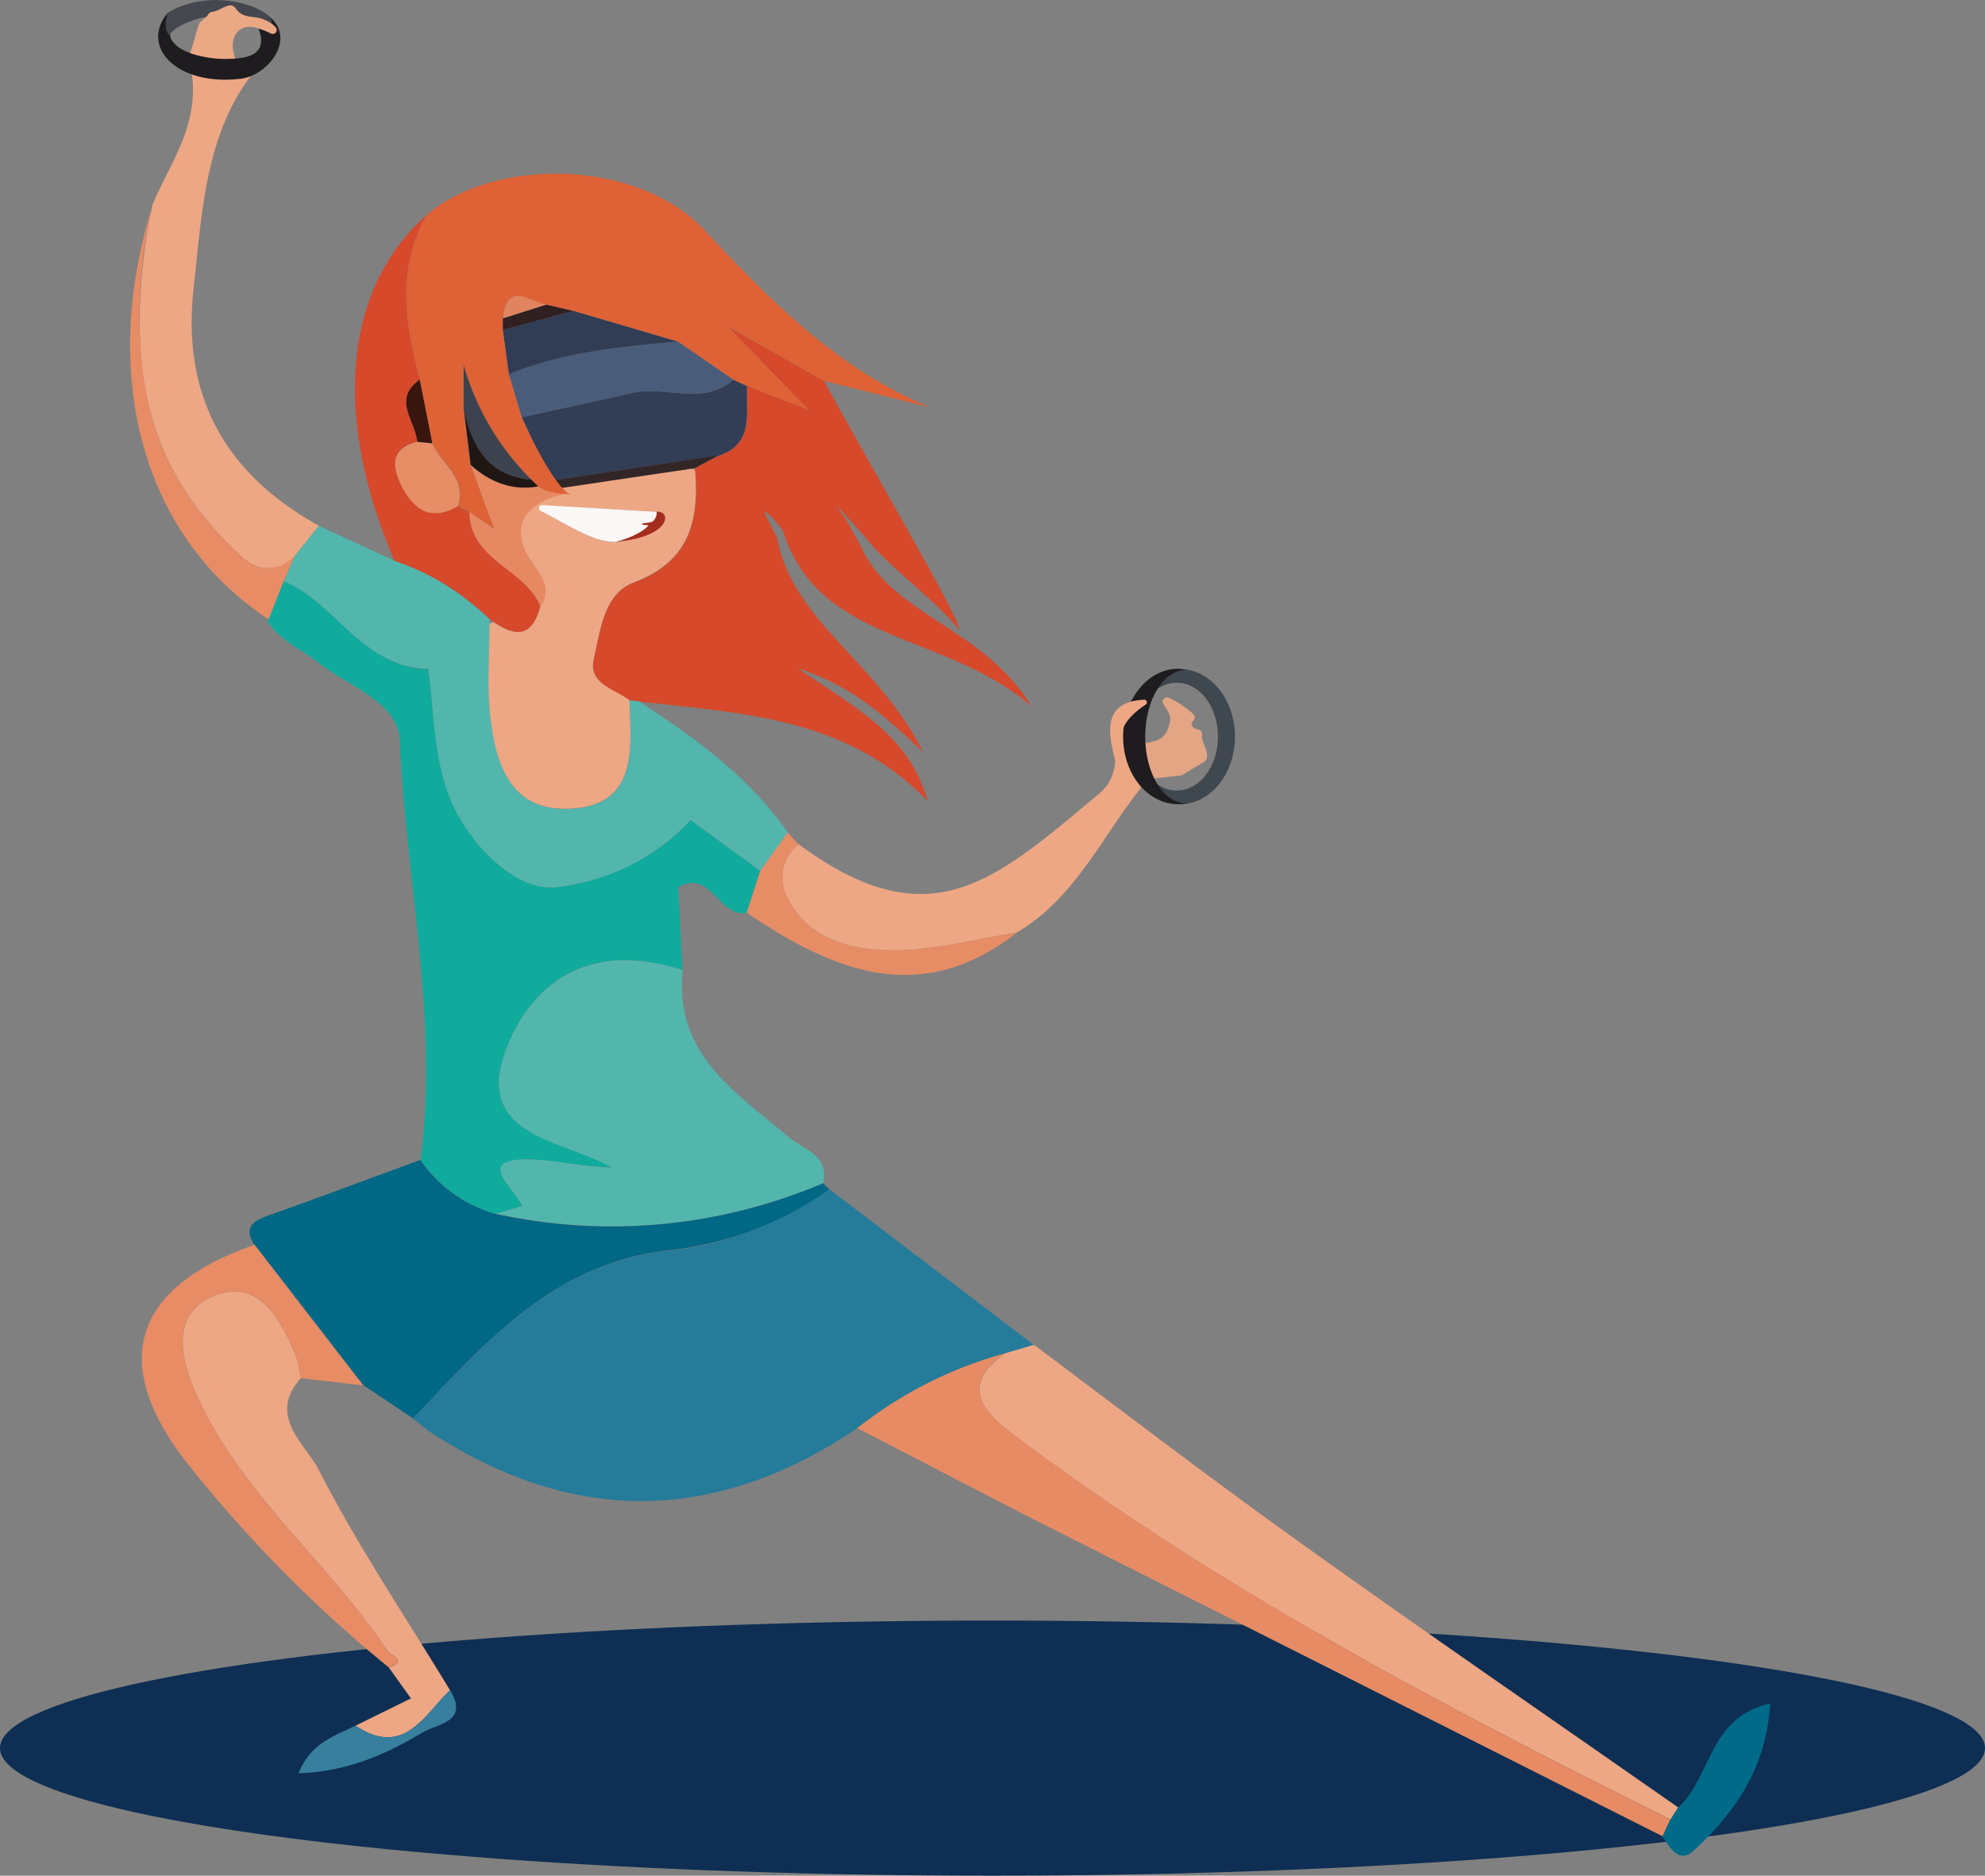 <svg xmlns="http://www.w3.org/2000/svg" viewBox="0 0 655 619">
  <rect x="0" y="0" width="655" height="619" fill="#808080" stroke="none"/>
  <defs>
    <style>
      .cls-3{fill:#d6492b}.cls-5{fill:#52b6ad}.cls-7{fill:#eda784}.cls-9{fill:#e78c65}.cls-14{fill:#45474f}.cls-29{fill:#1f1c20}
    </style>
  </defs>
  <g id="Слой_2" data-name="Слой 2">
    <g id="Слайд_1" data-name="Слайд 1">
      <g id="Виртуальная_реальность" data-name="Виртуальная реальность">
        <ellipse cx="327.5" cy="576.9" fill="#0e2f53" rx="327.5" ry="42.1"/>
        <path fill="#257b9a" d="M273.6 392.4l67.6 51.5-9.8 2.8a137.2 137.2 0 0 0-48.5 24.6c-46.3 31.3-93 32.2-140 1.9-2.4-1.5-4.4-3.4-6.6-5 24-25.4 46.6-51.7 85.4-55.6 18.3-1.9 36.2-9.3 51.9-20.2z"/>
        <path d="M271.9 125.7c13.5 25 46.2 80.5 44.6 82.2-7.3-9.5-23.6-21-30.9-30.5-2-2.2-9.1-10.4-9.5-10.1l3 4 4.5 8c10.1 24 40.2 27 56.7 53.7-28.8-24.7-69.8-20.2-81.9-57.5-1.4-2.6-5.6-7-6.3-6.6l4.3 8.6c5.3 28 33.2 40.7 48.2 70.7-14.6-13.8-24.5-22.1-41.5-27.7 19.4 13.1 37 22.3 43 43.8-26.8-27.7-61.6-28.9-95.4-32.8l-3-.3c-4.9-3.8-13.6-5.4-11.8-13.6 2.2-9.4 3.3-21.6 13.2-25.3 18.8-7 21.7-20.8 20.2-37.8l7.8-4.1c12-4 9-14.2 9.5-23l20.2 7.8-26.7-27.4z" class="cls-3"/>
        <path fill="#10ab9d" d="M138.8 382.8c6-46.5-4.9-92.3-6.9-138.4-.5-12.8-16.9-17.8-26.7-25.6-5.8-4.5-12.6-7.3-16.9-13.6l5.3-13.4c17 7 26 28.5 47.6 29 2 12.8 1.7 29 7.3 42.7 5.9 14.7 21.2 30.4 34.3 29.3 15-1.3 33.2-8.8 45-22.2l23 16.8-4.5 13.9c-9.1 1.5-11.7-14.6-22.5-8.5l1.3 25.3.1 2.1c-25.9-8.7-46.9-.3-57.2 23.6-13.5 31 16.6 31.9 34 41.4-9 0-17.2-2.1-25.4-2.5-21.1-1-7.2 8.9-4.3 15.3l-8.9 2.6a45 45 0 0 1-24.6-17.8z"/>
        <path d="M163.5 400.6l8.9-2.6c-3-6.4-16.9-16.4 4.2-15.3 8.3.4 16.4 2.5 25.4 2.6-17.4-9.6-47.4-10.4-34-41.5 10.4-23.9 31.4-32.2 57.3-23.6-3 27.8 17.7 40.4 35.1 55.2 4.7 4 13.4 5.8 11.2 15.1-35 14.5-71 18-108.1 10z" class="cls-5"/>
        <path fill="#006785" d="M163.5 400.6a178 178 0 0 0 108.1-10.1l2 2a111.8 111.8 0 0 1-52 20c-38.7 4-61.3 30.3-85.3 55.6l-16.4-11L84 410.8c-3.6-5.3-.9-7.7 4.1-9.5 16.9-6 33.7-12.3 50.6-18.5a45 45 0 0 0 24.7 17.8z"/>
        <path d="M250.9 287.4l-23-16.8a70.9 70.9 0 0 1-45 22.2c-13.1 1.1-28.5-14.6-34.4-29.3-5.6-13.8-5.3-30-7.2-42.8-21.7-.4-30.7-21.9-47.6-28.9l3.5-8.3 8-10 25 11.6c12.3 3.5 22 11 31.4 19.3 0 9.6-.8 19.3 0 28.9 1.3 17.4 6 35.2 27.5 33.6s19.2-20.2 18.6-35.8l3 .3c18.6 12 36.4 24.9 49.3 43.4z" class="cls-5"/>
        <path d="M331.4 446.7l9.8-2.9c29.3 22 58.3 44.2 88.1 65.5 41.2 29.5 83 58.2 124.5 87.2l-2.6 4C475.8 563 401.4 523.8 333.8 473c-10.3-7.8-16.4-16.1-2.4-26.2z" class="cls-7"/>
        <path fill="#e78b64" d="M331.4 446.7c-14 10-8 18.4 2.4 26.2 67.6 50.9 142 90 217.4 127.6l-2.6 5.5-190.5-96c-25.2-12.6-50.2-25.8-75.2-38.7a137 137 0 0 1 48.5-24.6z"/>
        <path d="M117.3 569.5l18.3-9-7.3-10.2c6.4-2.2.5-4-.4-5.4-19.5-29.4-48.5-52-63.1-84.8-4.9-11-9-26.4 5.8-32.4 14.7-5.9 21.6 7.3 26.8 19.1 1 2.5 1.3 5.3 1.9 8-11.4 12.6 1.8 22 6 30.5 12.8 25 28.6 48.4 43.2 72.5-8.7 8.4-15.3 22.3-31.2 11.7zM105.2 173.5l-8 10c-2.6 3.7-10.5 6.5-17 .6-15.2-13.8-26-29.6-31-49.8s-3.5-45 1.1-66.6c5.7-14.1 15.9-26.3 12.8-45 5.3-.3 11.7 1.8 17 1.6 2.2-.3 3.3 1 2.9.5-15.4 19.8-16.5 47-19.1 70.2-4 35.7 10.4 61.3 41.3 78.5zM263.5 278.6c43.7 32.2 64.9 11.9 99.2-16.7 8.6-7.1 3.4-17 7.7-25l5.9 4.9.1 18.3c-13 16.4-21.8 36.5-41 47.7-13.4 2.1-27 5.8-40.5 5.8s-27.9-3.2-35-17.2a14 14 0 0 1 3.6-17.8z" class="cls-7"/>
        <path d="M99.3 454.8c-.6-2.7-.9-5.5-2-8-5-11.8-12-25-26.7-19.1-14.9 6-10.7 21.3-5.8 32.3 14.6 33 43.6 55.5 63.1 84.9.9 1.3 6.8 3.2.4 5.4a438.8 438.8 0 0 1-67-68C36 449.5 44 424.7 84 410.8l35.8 46.4z" class="cls-9"/>
        <path d="M161.6 204.3a83.4 83.4 0 0 0-31.4-19.2c-20.6-47.7-16.7-89.8 10.4-114-9.8 17.8-7 36-2 54.2-9.2 6.5-1.5 13.6-.9 20.5-8.6 2-8.4 7.9-5.4 14 4 8 9.7 12.5 18.8 7.2l3.8 2c.1 16 18.4 18.6 23.4 31.1-3 11.5-9.4 9.6-16.7 4.2z" class="cls-3"/>
        <path d="M50.4 67.7c-5.1 20.5-6.1 46.4-1.2 66.6s15.8 36 31 49.8c6.5 6 13.4 3 17-.6l-3.6 8.3-5 12.6c-43-28.4-55.4-82.6-38.2-136.7z" class="cls-9"/>
        <path fill="#e78d66" d="M263.5 278.6c-6 5-6.5 12-3.6 17.8 7.1 14 21.4 17.2 35 17.2s27-3.7 40.6-5.8c-31.7 24.8-60.7 12.7-89.1-6.6l4.5-13.8 9-12.7 3.6 4z"/>
        <path fill="#006b89" d="M548.6 606l2.6-5.5 2.6-4c10.9-9.9 10-29.9 30.3-34.3-1.2 21-11.5 36-25.3 48.6-4.7 4.3-7.8-.9-10.2-4.8z"/>
        <path fill="#377f9d" d="M117.3 569.5c16 10.6 22.5-3.3 31.2-11.8 6.5 10.7-4.4 11.2-9 14-12 7.2-24.9 13-41 13.5 3.9-9.9 11.8-12.3 18.8-15.7z"/>
        <path fill="#e3a584" d="M386.1 237.8c.3-1.4-.8-3.5-2.3-5.5a1.5 1.5 0 0 1 1.8-2.1 32.4 32.4 0 0 1 8.2 5.5 1.5 1.5 0 0 1 0 2.1c-1.5 1.7.1 2.7 1.8 3a1.4 1.4 0 0 1 1 1.7c-.4 2.7 3.6 6.8.6 9l-7 4.2a1.6 1.6 0 0 1-.6.2l-11.2 1.3a1.4 1.4 0 0 1-1.6-1.4c-.2-3-.1-6-.4-9a1.5 1.5 0 0 1 1.3-1.6c5.3-.6 7.4-2.1 8.4-7.3z"/>
        <path d="M55.3 4.3c-1 1.6-1.7 7.2.8 7.2 1.3-2.2 1.8-7.5 14.2-5.8 2.3-2.1-15-1.4-15-1.4" class="cls-14"/>
        <path d="M225.1 318.1l-1.3-25.3z" class="cls-5"/>
        <path d="M163.3 205.6c6.5 4.3 12.2 5.1 15-5.4a.9.9 0 0 1 0-.3c3.6-5.3.8-9.1-2.3-13.6-6.3-9-9.5-17.4 2.8-21.3a1.1 1.1 0 0 0 .3-2l-1-.7a1.1 1.1 0 0 1 .6-2c14.4-2 35.1-3.6 49.4-5.6a1.1 1.1 0 0 1 1.3 1c1.2 16.4-2 29.6-20.3 36.5-10 3.8-11 16-13.2 25.3-1.8 8 6.4 9.7 11.4 13.3a1.1 1.1 0 0 1 .4.8c.6 15.5 2.6 33.7-18.7 35.2-21.5 1.6-26.1-16.2-27.5-33.6-.7-8.9 0-17.8 0-26.8a1.1 1.1 0 0 1 1.8-.8zm53.9-36.7l-37.5-2a1.1 1.1 0 0 0-.6 2c15.3 8.1 24 15.2 35.5 4.7a1.2 1.2 0 0 1 .8-.3 6.2 6.2 0 0 0 .8 0 1 1 0 0 0 .9-1.2c-.1-1 2.7-3.2.1-3.2z" class="cls-7"/>
        <path fill="#323e55" d="M242 125.3l4.5 2.1c-.5 8.7 2.6 19-9.4 23l-55.3 8.2-9.6-20.9 36.7-8.1c11-2.4 23 4.5 33.1-4.3z"/>
        <path fill="#332627" d="M181.8 158.6l55.3-8.3-7.8 4.2-44.4 6.6z"/>
        <path fill="#495c7a" d="M242 125.3c-10 8.8-22.2 1.9-33 4.3l-36.8 8.1-4.3-14.2c17.9-7.3 36.8-9.1 55.8-10.8z"/>
        <path fill="#313d54" d="M223.7 112.7c-19 1.7-38 3.5-55.8 10.8l-2-14.6 23.4-6.3z"/>
        <path fill="#e68861" d="M186.2 163c-16.5 4-17 13.8-10.2 23.3 3.2 4.5 6 8.4 2.3 13.8-5-12.5-23.3-15-23.4-31.2l8 5.5-7.6-21a25.6 25.6 0 0 0 22.4 7.1c1.6 1.3 7 1.2 8.5 2.5z"/>
        <path fill="#e78e67" d="M151.1 167c-9.1 5.4-14.9 1-18.8-7-3-6.3-3.3-12 5.4-14.2l5 .6c2.9 6.8 11.4 11.3 8.4 20.6z"/>
        <path fill="#3d424f" d="M153 134.7v-14.6a86.3 86.3 0 0 0 22.4 38.2c-14.4-1.2-19.8-11.1-22.4-23.6z"/>
        <path fill="#201714" d="M153 134.7c2.6 12.5 8 22.4 22.4 23.6l2.3 2.2c-8.7 1.6-16-1.4-22.4-7.1z"/>
        <path fill="#38160e" d="M142.7 146.3l-5-.5c-.6-6.9-8.4-14 .8-20.5z"/>
        <path fill="#312020" d="M189.3 102.6l-23.4 6.3v-3.8l14.4-4.6z"/>
        <path fill="#e0845f" d="M180.3 100.5L166 105c1.3-12.5 8.8-5.7 14.4-4.6z"/>
        <path fill="#de6235" d="M271.9 125.7l-31.8-18 26.7 27.5-20.3-7.8-4.5-2.1-18.3-12.6-34.4-10.1-9-2.1c-5.7-1-13.2-8-14.4 4.6v3.9l2 14.5 4.2 14.2c11.5 25 16.1 25.4 16.1 25.4s-7.4 0-10.6-2.6l-2.2-2.2a86.3 86.3 0 0 1-22.5-38.2v14.6l2.3 18.7 7.8 21-8.1-5.5-3.7-2c3-9.3-5.6-13.8-8.5-20.6l-4.1-21c-5-18.3-7.7-36.5 2-54.2 22.4-19.5 69.9-18.6 91.7 4.7 22 23.5 44 46 74.8 58.7z"/>
        <path fill="#faf7f5" d="M215.2 173c-11.9 11.4-20.7 4-36.6-4.3a1 1 0 0 1 .6-2l37.5 2.2c.7 2.1-1.5 4.1-1.5 4.1z"/>
        <path fill="#a32e20" d="M216.7 169a4 4 0 0 1-1.2 3c-.5.5-3.5.7-3.5.7l-.2.4 2.2.3c-1.3 1.6-5.4 4.1-10.9 5.4 18.2-1.5 18.7-10.2 13.6-9.9z"/>
        <path d="M85.3 9.4C75 .4 57.7 7.8 56 11.5l-.8-7.2C67.1-3 83.5.1 89.3 5.8a2 2 0 0 1 0 3c-1 1.1-4 .6-4 .6z" class="cls-14"/>
        <path d="M89.3 5.8s2.4 5.4-4 3.6c4 10.2-6.6 10.5-14.6 9.7-12-1.1-14.6-5.8-14.6-7.6-2.6-1-.8-7.2-.8-7.2-9.2 11 2.9 24.2 24.1 21.7 8.8-1 18.2-12.7 9.9-20.2z" class="cls-29"/>
        <path fill="#eba884" d="M77.7 19.3a36 36 0 0 1-15-1.8c1.2-3 2-7.1 3.2-10 1.7-1.6 2.3-1.8 2.7-2.6a2 2 0 0 1 1.5-1c2-.3 3.6-1.7 5.5-2.1a2 2 0 0 1 2.1.9c2.3 3.2 4.6 2.5 8 3.3 1.8.4 4.4 1.8 5.4 3.2a1.3 1.3 0 0 1-1.6 1.9 28.3 28.3 0 0 0-4.2-1.7c-5.9-2.2-10.5 2.4-7.6 10z"/>
        <path fill="#3f474f" d="M389.3 220.8c-10 0-18.2 10-18.2 22.3s8.1 22.3 18.2 22.3 18.2-10 18.2-22.3-8.1-22.3-18.2-22.3zm-1 40.1c-7.5 0-13.6-8-13.6-17.8s6-17.8 13.6-17.8 13.6 8 13.6 17.8-6 17.8-13.6 17.8z"/>
        <path d="M391.4 265.1c-7.5 0-13.5-9.9-13.5-22s6-22 13.5-22a15 15 0 0 0-2.6-.4c-10 0-18.2 10-18.2 22.4s8.1 22.3 18.2 22.3a15.2 15.2 0 0 0 2.9-.3z" class="cls-29"/>
        <path d="M368.1 252.7c.4-3.2-7-18.4 5.7-21.3a25 25 0 0 1 3.8-.5.9.9 0 0 1 .5 1.6c-3.5 2.3-8.8 6.6-8 11.8.3 3.1-2 8.4-2 8.4z" class="cls-7"/>
      </g>
    </g>
  </g>
</svg>
